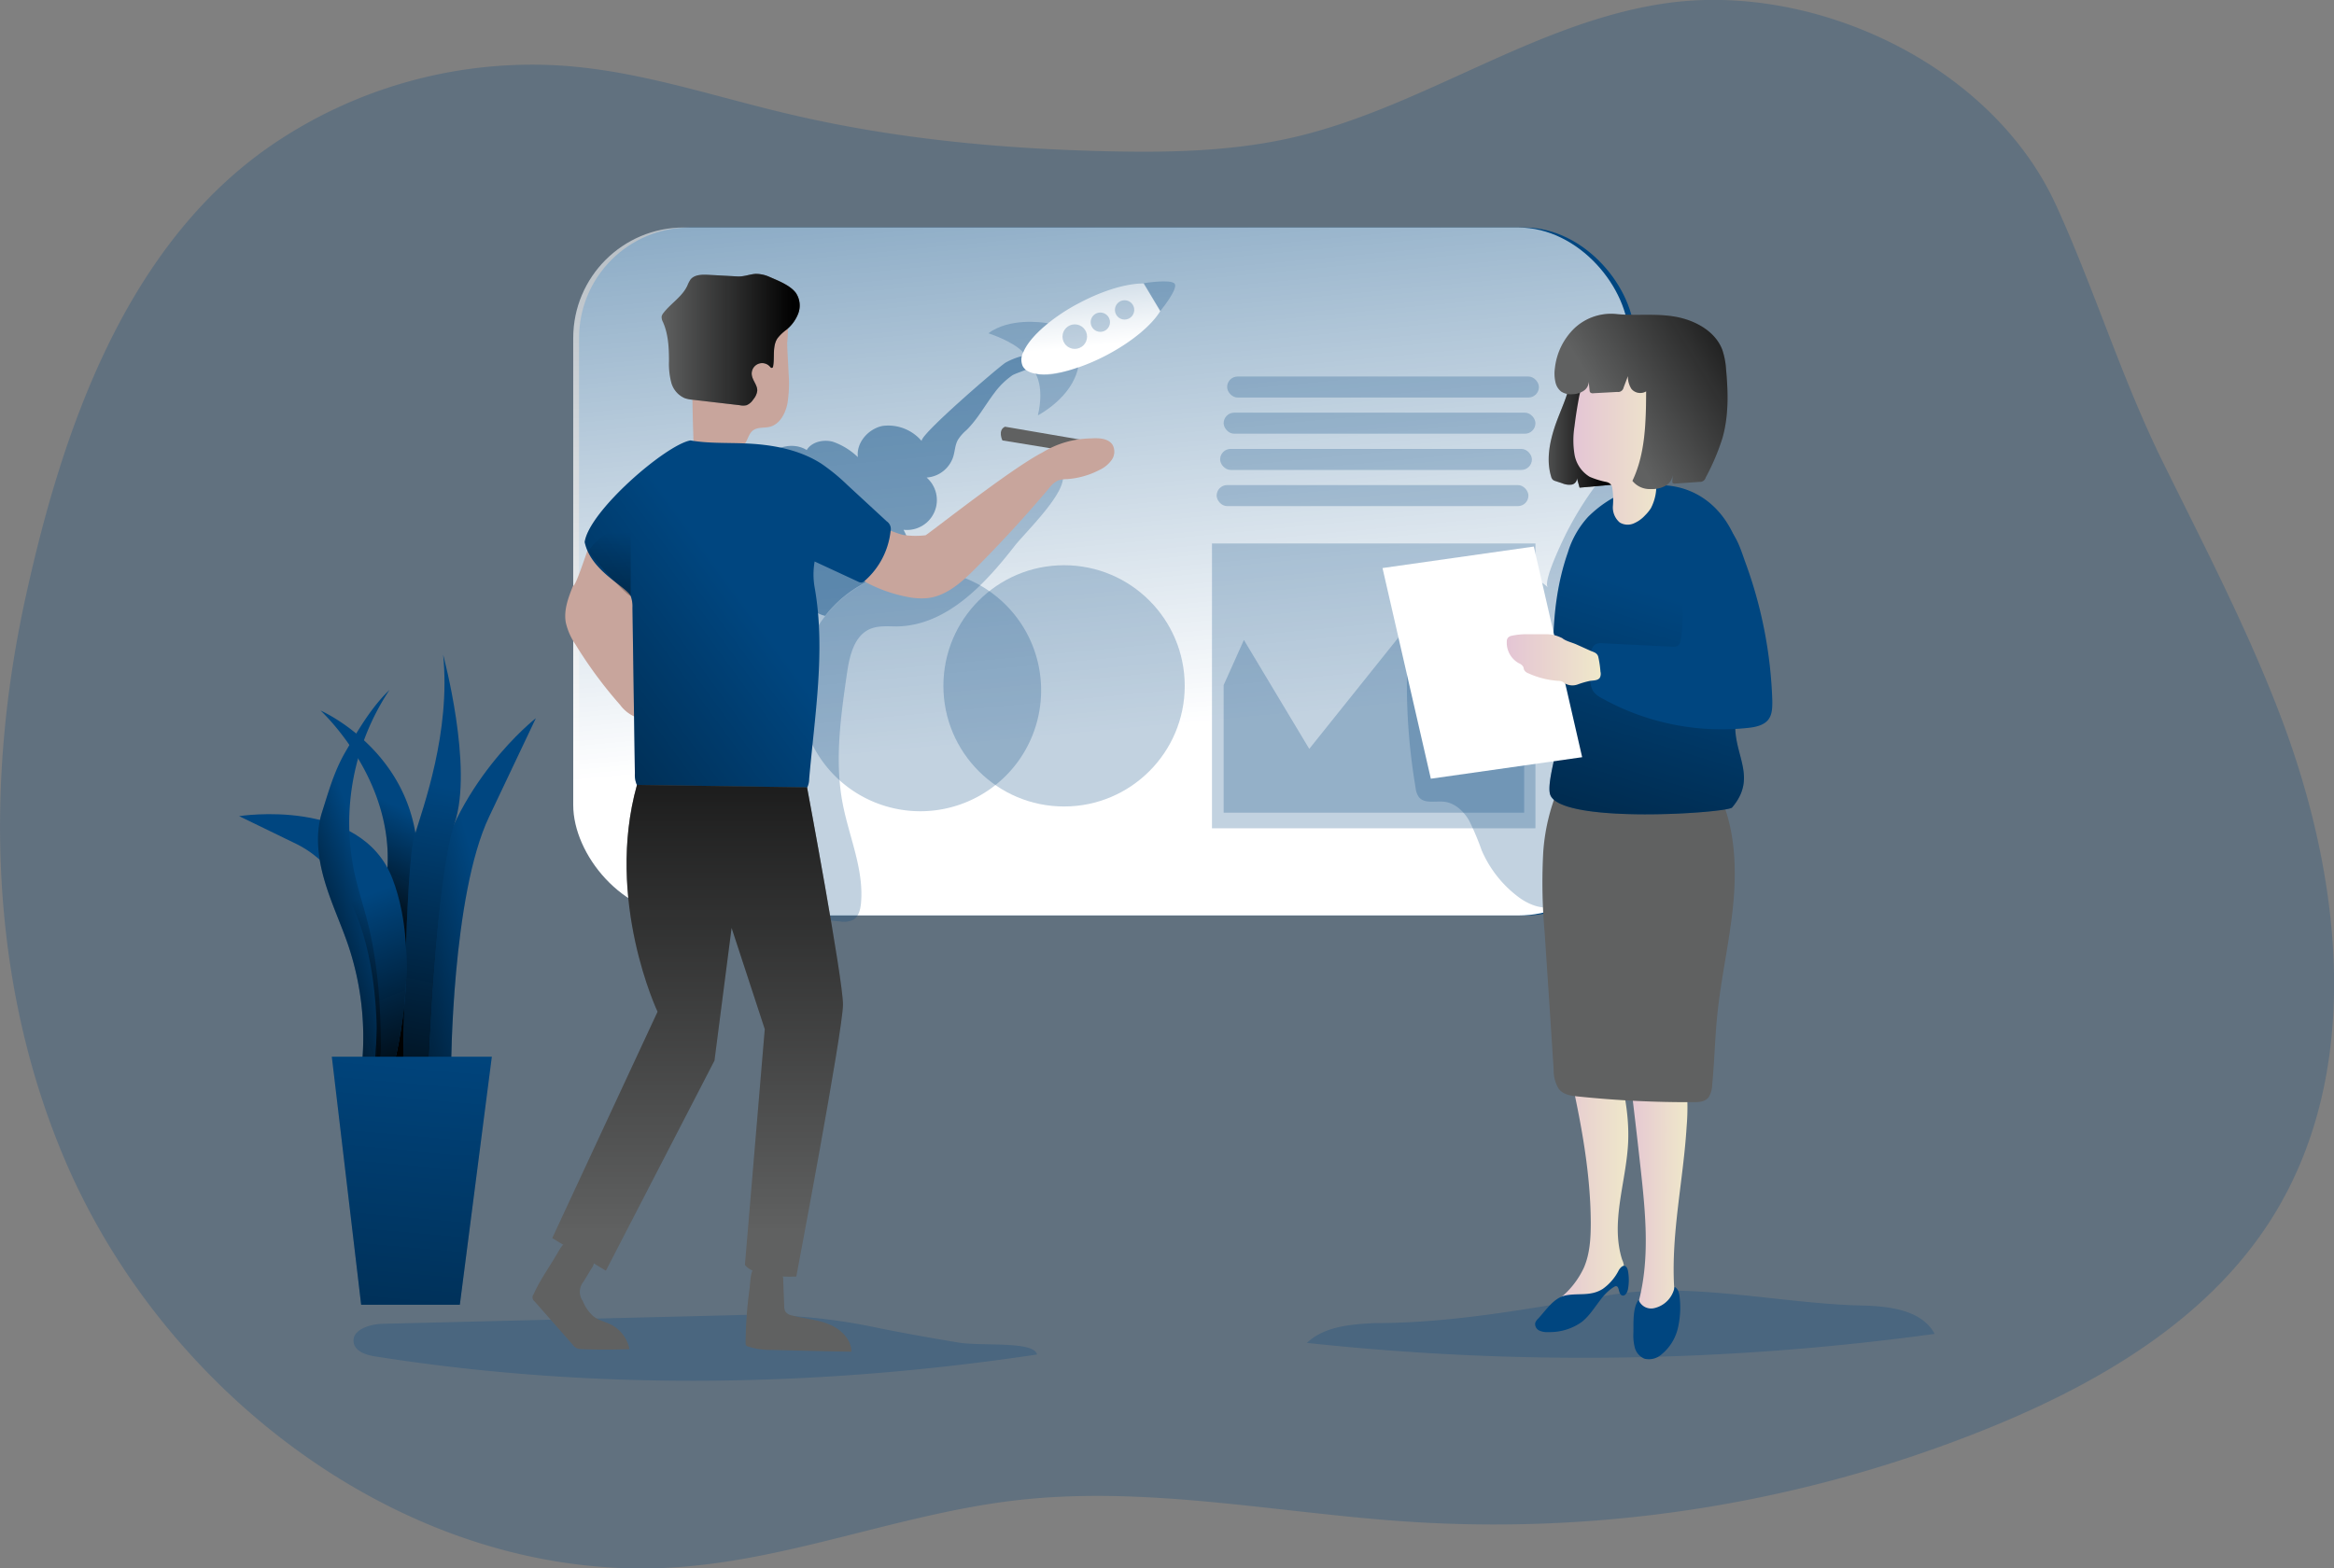 <svg id="Layer_1" data-name="Layer 1" xmlns="http://www.w3.org/2000/svg" xmlns:xlink="http://www.w3.org/1999/xlink" viewBox="0 0 536 360.29"><rect x="0" y="0" width="536" height="360.29" fill="#808080" stroke="none"/><defs><linearGradient id="linear-gradient" x1="230.47" y1="-107.85" x2="257.65" y2="182.48" gradientUnits="userSpaceOnUse"><stop offset="0" stop-color="#fff" stop-opacity="0"/><stop offset="0.95" stop-color="#fff"/></linearGradient><linearGradient id="linear-gradient-2" x1="164.91" y1="144.67" x2="196.63" y2="144.67" gradientUnits="userSpaceOnUse"><stop offset="0" stop-color="#010101" stop-opacity="0"/><stop offset="0.95" stop-color="#010101"/></linearGradient><linearGradient id="linear-gradient-3" x1="185.22" y1="206.87" x2="66.42" y2="293.75" xlink:href="#linear-gradient-2"/><linearGradient id="linear-gradient-4" x1="173.2" y1="349.7" x2="173.2" y2="197.38" xlink:href="#linear-gradient-2"/><linearGradient id="linear-gradient-5" x1="260.94" y1="116.62" x2="263.85" y2="147.69" xlink:href="#linear-gradient"/><linearGradient id="linear-gradient-6" x1="153.01" y1="188.74" x2="152.83" y2="243.26" xlink:href="#linear-gradient-2"/><linearGradient id="linear-gradient-7" x1="369.31" y1="335.34" x2="386.97" y2="335.34" gradientUnits="userSpaceOnUse"><stop offset="0" stop-color="#e4c5d5"/><stop offset="0.42" stop-color="#e9d3cf"/><stop offset="1" stop-color="#efe8ca"/></linearGradient><linearGradient id="linear-gradient-8" x1="386.23" y1="335.1" x2="400.52" y2="335.1" xlink:href="#linear-gradient-7"/><linearGradient id="linear-gradient-9" x1="365.48" y1="163.76" x2="382.5" y2="163.76" xlink:href="#linear-gradient-2"/><linearGradient id="linear-gradient-10" x1="398.03" y1="204.55" x2="355.49" y2="343.99" xlink:href="#linear-gradient-2"/><linearGradient id="linear-gradient-11" x1="374.29" y1="167.66" x2="395.15" y2="167.66" xlink:href="#linear-gradient-7"/><linearGradient id="linear-gradient-12" x1="383.49" y1="162.9" x2="423.4" y2="138.78" gradientUnits="userSpaceOnUse"><stop offset="0" stop-color="#010101" stop-opacity="0"/><stop offset="0.47" stop-color="#010101" stop-opacity="0.47"/><stop offset="0.95" stop-color="#010101"/></linearGradient><linearGradient id="linear-gradient-13" x1="358.97" y1="218.12" x2="380.59" y2="218.12" xlink:href="#linear-gradient-7"/><linearGradient id="linear-gradient-14" x1="106.81" y1="253.09" x2="93.4" y2="280.8" xlink:href="#linear-gradient-2"/><linearGradient id="linear-gradient-15" x1="124.05" y1="272.47" x2="79.71" y2="284.99" xlink:href="#linear-gradient-2"/><linearGradient id="linear-gradient-16" x1="116.46" y1="247.59" x2="98.49" y2="340.11" xlink:href="#linear-gradient-2"/><linearGradient id="linear-gradient-17" x1="90.69" y1="274.78" x2="108.38" y2="321.08" xlink:href="#linear-gradient-2"/><linearGradient id="linear-gradient-18" x1="98.94" y1="269.21" x2="71.32" y2="279.27" xlink:href="#linear-gradient-2"/><linearGradient id="linear-gradient-19" x1="95.27" y1="234.85" x2="75.24" y2="462.97" xlink:href="#linear-gradient-2"/></defs><title>StartUP 2</title><path d="M158.42,83.94a130.37,130.37,0,0,0-14.86-2.16,106.07,106.07,0,0,0-68.2,18.15c-33.49,23-48,65.3-56.39,103.38-9.47,42.75-8.47,88.62,8.76,129.34C51.29,388.34,109,431.17,169.3,426.54c26.25-2,51.24-12.39,77.41-15.35,30.06-3.4,60.26,3.08,90.45,5a302.14,302.14,0,0,0,133.33-21.88c24.86-10.19,49.25-24.57,63.78-47.17C556,313.31,551,268.53,536.66,230.94c-7.61-20-17.54-39.06-27-58.26s-15.72-39.76-24.52-59c-14.74-32.22-55.39-51.24-89.53-46.35-30.09,4.3-55.93,23.94-85.54,30.8-14.06,3.25-28.63,3.54-43.06,3.2-24.48-.57-49-2.91-72.83-8.54C182.23,90,170.43,86.33,158.42,83.94Z" transform="translate(-12.99 -66.59)" fill="#004680" opacity="0.24" style="isolation:isolate"/><path d="M328.57,370.53c-5.49.28-11.47.76-15.45,4.54A593.33,593.33,0,0,0,457.28,373c-3-5.57-10.57-6.38-16.92-6.52-18-.4-39.11-5.45-56.85-2.52C365.16,367,347.19,370.53,328.57,370.53Z" transform="translate(-12.99 -66.59)" fill="#004680" opacity="0.24" style="isolation:isolate"/><path d="M100.8,370.69c-3,.07-7.19,1.45-6.57,4.42.43,2,2.91,2.76,5,3.08,50.21,7.92,101.63,7.08,151.91-.45-.63-3.16-12.79-1.87-18-2.74-6.4-1.07-12.8-2.19-19.16-3.5a135.63,135.63,0,0,0-32.85-2.78Z" transform="translate(-12.99 -66.59)" fill="#004680" opacity="0.24" style="isolation:isolate"/><rect x="132.98" y="52.26" width="242.42" height="158.04" rx="25.38" fill="#004680"/><rect x="131.64" y="52.26" width="242.42" height="158.04" rx="25.38" fill="url(#linear-gradient)"/><path d="M252.08,225.12a27.74,27.74,0,1,1-29.19-27.62,10.69,10.69,0,0,1,1.49-.07A27.7,27.7,0,0,1,252.08,225.12Z" transform="translate(-12.99 -66.59)" fill="#004680" opacity="0.24" style="isolation:isolate"/><path d="M250.13,150.53c-.22.76-3.77,1.71-4.68,2.29a17.74,17.74,0,0,0-4.08,4c-2.17,2.86-3.88,6.06-6.44,8.58a9.92,9.92,0,0,0-1.94,2.2c-.69,1.19-.69,2.63-1.1,3.93a6.93,6.93,0,0,1-6.1,4.76,6.87,6.87,0,0,1-5.3,12,21.21,21.21,0,0,1,2.4,9.14,27.65,27.65,0,0,0-20.41,10.63,6.41,6.41,0,0,1-4.16-3.08c-2.21,2-5.75.72-8.07-1.11-8.39-6.51-10.75-19.58-5.15-28.61,2.75-4.5,8.65-8,13.15-5.3,1.18-1.9,3.84-2.47,6-1.9A15.73,15.73,0,0,1,210,171.6c-.42-3.32,2.4-6.52,5.68-7.17a10.07,10.07,0,0,1,9,3.51c-.92-1.07,17.25-16.72,19.16-18C244.91,149.27,251.39,146.22,250.13,150.53Z" transform="translate(-12.99 -66.59)" fill="#004680" opacity="0.45" style="isolation:isolate"/><path d="M246,192c-6.93,8.92-15.69,18.29-27,18.49-2.07,0-4.23-.24-6.15.56-3.69,1.54-4.76,6.16-5.34,10.13-1.45,10-2.89,20.15-1,30,1.47,7.68,4.93,15.16,4.2,22.94-.14,1.43-.53,3-1.76,3.76a5.21,5.21,0,0,1-3.11.37l-17.32-1.52a7.45,7.45,0,0,1-4.08-1.17,7.16,7.16,0,0,1-2-3.41c-7-19.91-5.32-41.66-3.58-62.68.38-4.63.78-9.34,2.48-13.67s4.89-8.29,9.29-9.78c10-3.39,19.67,6.92,30.24,7.33,11,.42,18.69-9.26,26.56-15.43,2.63-2.07,9.09-8.28,9.67-1.93C257.52,180.21,248.52,188.81,246,192Z" transform="translate(-12.99 -66.59)" fill="#004680" opacity="0.24" style="isolation:isolate"/><circle cx="244.36" cy="157.55" r="27.71" fill="#004680" opacity="0.24" style="isolation:isolate"/><path d="M144.58,201.18c-1.07,2.69-2.16,5.54-1.66,8.39a14.44,14.44,0,0,0,2.19,5,99.35,99.35,0,0,0,10.29,13.95,8.39,8.39,0,0,0,3.95,2.94,152.89,152.89,0,0,0,1.05-32,6,6,0,0,0-.65-2.77,6.25,6.25,0,0,0-2.89-2.11c-2.65-1.24-5.29-2.69-8-3.69C148.06,191.89,145.4,201.18,144.58,201.18Z" transform="translate(-12.99 -66.59)" fill="#c8a59c"/><path d="M254.25,169.57l-11.06-1.81s-1.14-2.35.6-3.15l17.5,3Z" transform="translate(-12.99 -66.59)" fill="#606161"/><path d="M220.48,189.48a19.43,19.43,0,0,0,5.05.07c.65-.26,19.57-15.28,26.82-19a21.7,21.7,0,0,1,11.15-3.25c1.82-.12,4-.06,5,1.49a3.3,3.3,0,0,1-.23,3.48,7.19,7.19,0,0,1-2.82,2.29,18.9,18.9,0,0,1-7.45,2.09,6.49,6.49,0,0,0-2,.3,5.61,5.61,0,0,0-2.09,1.79q-8.05,9.53-16.85,18.37c-3.13,3.14-6.67,6.38-11.08,6.88a15.75,15.75,0,0,1-4.74-.31,33.34,33.34,0,0,1-8.74-3,4.17,4.17,0,0,1-1.55-1.16,3.88,3.88,0,0,1-.57-2.37,12.18,12.18,0,0,1,2.83-7.54C215.53,186.85,217.51,188.83,220.48,189.48Z" transform="translate(-12.99 -66.59)" fill="#c8a59c"/><path d="M194.09,152.36a29.3,29.3,0,0,1-.26,6.88c-.45,2.32-1.75,4.78-4,5.38-1.34.35-2.91,0-4,.91-.82.67-1.05,1.8-1.6,2.71a5.7,5.7,0,0,1-4.74,2.42,16.38,16.38,0,0,1-5.42-1.07,2.93,2.93,0,0,1-1.23-.62,3,3,0,0,1-.62-2.08q-.31-8.55-.24-17.12a11.62,11.62,0,0,1,.76-4.84,9.77,9.77,0,0,1,4.58-4.09A28.68,28.68,0,0,1,186,138c2.79-.45,7.43-.19,7.94,3.41a30.65,30.65,0,0,1-.18,3.94C193.81,147.66,194,150,194.09,152.36Z" transform="translate(-12.99 -66.59)" fill="#c8a59c"/><path d="M195.78,133.91a5.19,5.19,0,0,1,.56,4.6,8.87,8.87,0,0,1-2.8,3.86,10,10,0,0,0-2,1.92c-1.21,1.81-.63,4.23-1,6.39,0,.17-.1.38-.28.41s-.31-.12-.43-.26a2.4,2.4,0,0,0-4.2,1.84c.14,1.3,1.31,2.37,1.26,3.68a3.82,3.82,0,0,1-.92,2,3.36,3.36,0,0,1-1.53,1.32,3.66,3.66,0,0,1-1.58,0l-10.8-1.25a7.77,7.77,0,0,1-1.79-.35,5.47,5.47,0,0,1-3.13-3.62,17.24,17.24,0,0,1-.52-4.92c0-3-.14-6.16-1.37-8.94a2.44,2.44,0,0,1-.32-1.3,2,2,0,0,1,.43-.82c1.71-2.21,4.31-3.73,5.48-6.26a7.55,7.55,0,0,1,.69-1.36c.9-1.19,2.65-1.21,4.14-1.13l6.67.37c1.53.08,2.72-.49,4.18-.59a7.62,7.62,0,0,1,3.14.68C191.66,131.06,194.48,132.12,195.78,133.91Z" transform="translate(-12.99 -66.59)" fill="#606161"/><path d="M195.78,133.91a5.19,5.19,0,0,1,.56,4.6,8.87,8.87,0,0,1-2.8,3.86,10,10,0,0,0-2,1.92c-1.21,1.81-.63,4.23-1,6.39,0,.17-.1.38-.28.41s-.31-.12-.43-.26a2.4,2.4,0,0,0-4.2,1.84c.14,1.3,1.31,2.37,1.26,3.68a3.82,3.82,0,0,1-.92,2,3.36,3.36,0,0,1-1.53,1.32,3.66,3.66,0,0,1-1.58,0l-10.8-1.25a7.77,7.77,0,0,1-1.79-.35,5.47,5.47,0,0,1-3.13-3.62,17.24,17.24,0,0,1-.52-4.92c0-3-.14-6.16-1.37-8.94a2.44,2.44,0,0,1-.32-1.3,2,2,0,0,1,.43-.82c1.71-2.21,4.31-3.73,5.48-6.26a7.55,7.55,0,0,1,.69-1.36c.9-1.19,2.65-1.21,4.14-1.13l6.67.37c1.53.08,2.72-.49,4.18-.59a7.62,7.62,0,0,1,3.14.68C191.66,131.06,194.48,132.12,195.78,133.91Z" transform="translate(-12.99 -66.59)" fill="url(#linear-gradient-2)"/><path d="M171.55,167.76c4,.7,8.2.52,12.3.68,6.22.23,12.61,1.33,17.83,4.71a45.63,45.63,0,0,1,5.95,4.89l9,8.31a2.12,2.12,0,0,1,.88,2.25A17.73,17.73,0,0,1,211.59,200a1.38,1.38,0,0,1-.73.41,1.6,1.6,0,0,1-.79-.2l-10-4.64a17.23,17.23,0,0,0,0,5.95c2.57,14.43,0,29.46-1.26,44.06a4.51,4.51,0,0,1-.45,1.92,4.19,4.19,0,0,1-1.66,1.43c-5.63,3.15-12.4,3.28-18.85,3.24-6,0-12.35-.3-17.17-3.8a4.77,4.77,0,0,1-1.43-1.47,5.62,5.62,0,0,1-.46-2.61l-.56-38.05a7.21,7.21,0,0,0-.37-2.66c-.89-2.22-9.17-5.68-10.6-12.47C148.27,184,165.82,168.81,171.55,167.76Z" transform="translate(-12.99 -66.59)" fill="#004680"/><path d="M171.55,167.76c4,.7,8.2.52,12.3.68,6.22.23,12.61,1.33,17.83,4.71a45.63,45.63,0,0,1,5.95,4.89l9,8.31a2.12,2.12,0,0,1,.88,2.25A17.73,17.73,0,0,1,211.59,200a1.38,1.38,0,0,1-.73.41,1.6,1.6,0,0,1-.79-.2l-10-4.64a17.23,17.23,0,0,0,0,5.95c2.57,14.43,0,29.46-1.26,44.06a4.51,4.51,0,0,1-.45,1.92,4.19,4.19,0,0,1-1.66,1.43c-5.63,3.15-12.4,3.28-18.85,3.24-6,0-12.35-.3-17.17-3.8a4.77,4.77,0,0,1-1.43-1.47,5.62,5.62,0,0,1-.46-2.61l-.56-38.05a7.21,7.21,0,0,0-.37-2.66c-.89-2.22-9.17-5.68-10.6-12.47C148.27,184,165.82,168.81,171.55,167.76Z" transform="translate(-12.99 -66.59)" fill="url(#linear-gradient-3)"/><path d="M198.33,247.46s8.25,44,8.25,49.89-10.72,62.48-10.72,62.48-9.39.54-11.8-2.68L188.62,303,181,279.74l-3.93,30.48-24.94,48.27L139.81,351,164,299s-12.13-25.63-4.73-52.1Z" transform="translate(-12.99 -66.59)" fill="#606161"/><path d="M198.33,247.46s8.25,44,8.25,49.89-10.72,62.48-10.72,62.48-9.39.54-11.8-2.68L188.62,303,181,279.74l-3.93,30.48-24.94,48.27L139.81,351,164,299s-12.13-25.63-4.73-52.1Z" transform="translate(-12.99 -66.59)" fill="url(#linear-gradient-4)"/><path d="M184.22,375.13a.89.89,0,0,0,.07.43.81.81,0,0,0,.48.34,16.89,16.89,0,0,0,5.54.79q9.09.24,18.2.41c0-2.9-2.5-5.25-5.19-6.33s-5.64-1.26-8.44-2a2.51,2.51,0,0,1-1.48-.82,2.64,2.64,0,0,1-.32-1.39l-.22-5.73a2.58,2.58,0,0,0-.63-1.92,2.54,2.54,0,0,0-.88-.41c-1.11-.33-3.95-1.52-5-.81s-1.05,3.62-1.21,4.82A95,95,0,0,0,184.22,375.13Z" transform="translate(-12.99 -66.59)" fill="#606161"/><path d="M135.54,363.88a1.15,1.15,0,0,0,.22,1.66l8.79,10a2.8,2.8,0,0,0,.84.74,3,3,0,0,0,1.22.23c3.64.15,7.3.14,10.94,0a8.1,8.1,0,0,0-4.21-5.62c-1.37-.7-3-1-4.16-2a9.42,9.42,0,0,1-2.35-3.43A3.65,3.65,0,0,1,147,361l1.81-3a2.62,2.62,0,0,0,.5-2.34,2.52,2.52,0,0,0-1.11-1c-1.26-.74-3-2.25-4.44-2.52s-2,1.08-2.74,2.29C139.25,357.5,137,360.61,135.54,363.88Z" transform="translate(-12.99 -66.59)" fill="#606161"/><rect x="281.81" y="86.49" width="71.6" height="4.83" rx="2.41" fill="#004680" opacity="0.24" style="isolation:isolate"/><rect x="281.01" y="94.8" width="71.6" height="4.83" rx="2.41" fill="#004680" opacity="0.24" style="isolation:isolate"/><rect x="280.2" y="103.12" width="71.6" height="4.83" rx="2.41" fill="#004680" opacity="0.24" style="isolation:isolate"/><rect x="279.4" y="111.43" width="71.6" height="4.83" rx="2.41" fill="#004680" opacity="0.24" style="isolation:isolate"/><rect x="278.33" y="124.84" width="74.28" height="65.43" fill="#004680" opacity="0.24" style="isolation:isolate"/><polygon points="285.66 147.01 300.67 172.03 324.99 141.64 335.36 156.3 350.02 132.35 350.02 186.69 281.01 186.69 281.01 157.38 285.66 147.01" fill="#004680" opacity="0.24" style="isolation:isolate"/><path d="M368.48,201.54c-3.43-3.24-8.71-3.95-13.27-2.76s-8.52,4.05-12,7.22a22.31,22.31,0,0,0-5.29,6.45c-1.63,3.3-1.82,7.12-1.84,10.8a142.27,142.27,0,0,0,2,24.3,4.54,4.54,0,0,0,.75,2.14c1.28,1.59,3.78.85,5.81,1.07,2.46.27,4.47,2.16,5.72,4.3a59.42,59.42,0,0,1,2.88,6.83,26.56,26.56,0,0,0,8.53,10.81c2.7,2,6.67,3.43,9.27,1.28a8.31,8.31,0,0,0,2-3c12.4-27.05,2.2-59.61,11.13-88,.56-1.78,4.64-10.12,2-11.37-2-.9-5.05,4.27-5.91,5.43a75.65,75.65,0,0,0-7,10.92C372.44,189.47,367.11,200.25,368.48,201.54Z" transform="translate(-12.99 -66.59)" fill="#004680" opacity="0.24" style="isolation:isolate"/><path d="M279.43,138.07c-1.94,3.2-6.44,7-12.23,10.06-8.95,4.72-17.6,5.87-19.35,2.55a3.62,3.62,0,0,1,.11-3.12c.8-2,2.82-4.38,5.72-6.71a43.49,43.49,0,0,1,7.2-4.68c5.56-2.94,11-4.5,14.74-4.46Z" transform="translate(-12.99 -66.59)" fill="url(#linear-gradient-5)"/><path d="M253.68,140.85c-2.9,2.33-4.92,4.69-5.72,6.71-2.13-2.52-8-4.42-8-4.42C244.8,139.63,251.85,140.55,253.68,140.85Z" transform="translate(-12.99 -66.59)" fill="#004680" opacity="0.24" style="isolation:isolate"/><path d="M251.34,162s7.84-4,9.26-11.05c0,0-6.66,2.66-9.82,1.44C250.78,152.39,252.88,155.4,251.34,162Z" transform="translate(-12.99 -66.59)" fill="#004680" opacity="0.24" style="isolation:isolate"/><path d="M279.47,138l0,0-3.81-6.36,0,0s6.25-1,7.09.12S279.89,137.5,279.47,138Z" transform="translate(-12.99 -66.59)" fill="#004680" opacity="0.24" style="isolation:isolate"/><circle cx="246.82" cy="77.33" r="2.82" fill="#004680" opacity="0.24" style="isolation:isolate"/><circle cx="252.69" cy="74.01" r="2.22" fill="#004680" opacity="0.24" style="isolation:isolate"/><circle cx="258.26" cy="71.19" r="2.22" fill="#004680" opacity="0.24" style="isolation:isolate"/><path d="M157.83,203.54V185.88s-8.28,3.94-9.71,7.51C148.12,193.39,155.91,202.6,157.83,203.54Z" transform="translate(-12.99 -66.59)" fill="url(#linear-gradient-6)"/><path d="M372.57,304.57a8.69,8.69,0,0,0,.16,4.89c2.85,12.52,5.52,25.2,5.58,38,0,3.51-.19,7.11-1.58,10.33A19.69,19.69,0,0,1,371,365c-.91.76-2,1.76-1.68,2.9a2.31,2.31,0,0,0,.85,1.15,5.16,5.16,0,0,0,5.55.53,10.37,10.37,0,0,0,2.55-2.22l6.7-7.29a4.09,4.09,0,0,0,.87-1.24,4.47,4.47,0,0,0-.33-2.88c-2.73-8.58.91-17.76,1.37-26.75.42-8.37-1.95-16.6-4.29-24.65a7.14,7.14,0,0,0-1.09-2.49,4.78,4.78,0,0,0-3.92-1.56,13.9,13.9,0,0,0-4.23,1.05" transform="translate(-12.99 -66.59)" fill="url(#linear-gradient-7)"/><path d="M386.34,306.29q1.85,14.47,3.45,29c1.11,10.14,2.12,20.57-.52,30.43-.54,2-1.18,4.42.09,6.1a4,4,0,0,0,5.2.69,6.92,6.92,0,0,0,2.88-4.78,25.53,25.53,0,0,0,0-5.73c-.66-12.23,2.13-24.36,2.88-36.58a52.55,52.55,0,0,0-.64-13.78c-.94-4.6-3.23-11.22-7.54-13.77C386.6,294.56,385.9,302.81,386.34,306.29Z" transform="translate(-12.99 -66.59)" fill="url(#linear-gradient-8)"/><path d="M366.23,369.49a2.51,2.51,0,0,0-.68,1,1.67,1.67,0,0,0,.94,1.75,4.32,4.32,0,0,0,2.08.35,12.66,12.66,0,0,0,7.63-2.3c2.93-2.27,4.3-6.23,7.49-8.1a.77.77,0,0,1,.34-.14c.88-.11.57,1.6,1.32,2.05s1.36-.57,1.5-1.35a11.57,11.57,0,0,0,0-4.23c-.1-.47-.29-1-.76-1.14s-1.06.49-1.35,1a11.7,11.7,0,0,1-3.65,4.27c-2.85,1.83-5.71.88-8.75,1.56C369.7,364.86,368,367.61,366.23,369.49Z" transform="translate(-12.99 -66.59)" fill="#004680"/><path d="M388.1,372.66a11.34,11.34,0,0,0,.32,3.49,3.83,3.83,0,0,0,2.23,2.56,4.35,4.35,0,0,0,3.91-1,11,11,0,0,0,3.73-5.93,20.85,20.85,0,0,0,.44-7.09c-.08-.95-.31-2.06-1.17-2.47a6.13,6.13,0,0,1-4.6,4.85,3.08,3.08,0,0,1-3.67-1.89C387.92,367,388.14,370.39,388.1,372.66Z" transform="translate(-12.99 -66.59)" fill="#004680"/><path d="M367.4,262.22a127.92,127.92,0,0,0,.31,18.46l1,15.09,1.07,16.46a8.37,8.37,0,0,0,1.1,4.38c1,1.4,2.72,1.67,4.26,1.83a242.57,242.57,0,0,0,26.93,1.33c1.18,0,2.52-.09,3.31-1.13a5.65,5.65,0,0,0,.81-2.84c.52-5.26.62-10.58,1.15-15.84.85-8.6,2.84-17,3.67-25.56s.42-17.76-3.21-25.36a6.08,6.08,0,0,0-1.68-2.37,5.2,5.2,0,0,0-2.64-.8,203.78,203.78,0,0,0-25.29-1.15c-1.47,0-4.47-.56-5.76.29-1.13.74-2,3.77-2.51,5.12A46.11,46.11,0,0,0,367.4,262.22Z" transform="translate(-12.99 -66.59)" fill="#606161"/><path d="M370.1,164.45c-1.26,3.75-2.05,7.85-.89,11.63a1.49,1.49,0,0,0,.39.72,1.63,1.63,0,0,0,.59.29l1.55.51a4.18,4.18,0,0,0,2.11.32,1.47,1.47,0,0,0,1.28-1.49l.61,2.18,8.31-.75a1.45,1.45,0,0,0,.77-.23,1.36,1.36,0,0,0,.38-1c.51-5.09.39-10.22.45-15.34,0-2.77.1-5.65-1-8.19s-3.78-4.63-6.51-4.11-4.1,2.66-4.52,5.17C373,157.71,371.25,161.06,370.1,164.45Z" transform="translate(-12.99 -66.59)" fill="#606161"/><path d="M370.1,164.45c-1.26,3.75-2.05,7.85-.89,11.63a1.49,1.49,0,0,0,.39.72,1.63,1.63,0,0,0,.59.29l1.55.51a4.18,4.18,0,0,0,2.11.32,1.47,1.47,0,0,0,1.28-1.49l.61,2.18,8.31-.75a1.45,1.45,0,0,0,.77-.23,1.36,1.36,0,0,0,.38-1c.51-5.09.39-10.22.45-15.34,0-2.77.1-5.65-1-8.19s-3.78-4.63-6.51-4.11-4.1,2.66-4.52,5.17C373,157.71,371.25,161.06,370.1,164.45Z" transform="translate(-12.99 -66.59)" fill="url(#linear-gradient-9)"/><path d="M411,189.21c1.85,3.84,2.09,8.23,2.29,12.49.42,8.54,3.18,17.84-.4,25.61-4.87,10.61,5.09,16.25-2.12,24.77-1.07,1.26-38.66,3.86-41.7-2.75-1.13-2.44,1.91-11.09,1.68-13.77-1.22-14.11-2.38-28.72,2.3-42.08a21.29,21.29,0,0,1,4.66-8.18C388.23,174.87,404.35,175.25,411,189.21Z" transform="translate(-12.99 -66.59)" fill="#004680"/><path d="M411,189.21c1.85,3.84,2.09,8.23,2.29,12.49.42,8.54,3.18,17.84-.4,25.61-4.87,10.61,5.09,16.25-2.12,24.77-1.07,1.26-38.66,3.86-41.7-2.75-1.13-2.44,1.91-11.09,1.68-13.77-1.22-14.11-2.38-28.72,2.3-42.08a21.29,21.29,0,0,1,4.66-8.18C388.23,174.87,404.35,175.25,411,189.21Z" transform="translate(-12.99 -66.59)" fill="url(#linear-gradient-10)"/><path d="M374.57,164.55a20.21,20.21,0,0,0,0,6.4,7.47,7.47,0,0,0,3.47,5.16,19.16,19.16,0,0,0,3.81,1.19,2,2,0,0,1,1,.5,1.73,1.73,0,0,1,.38.78,17.23,17.23,0,0,1,.16,4.25,4.54,4.54,0,0,0,1.58,3.79,3.53,3.53,0,0,0,3.15.23,7.51,7.51,0,0,0,2.66-1.88,9.47,9.47,0,0,0,1.33-1.63,11.05,11.05,0,0,0,1.21-6.07c0-2.78-.28-5.56-.3-8.34,0-4.92,2.35-7.85,2.19-12.76,0-.86-1.81-3.73-2.19-4.5a6.77,6.77,0,0,0-1.41-1.71,7,7,0,0,0-1.88-1.42,6.1,6.1,0,0,0-3.34-.2,29.73,29.73,0,0,0-6.93,1.93,7.21,7.21,0,0,0-2.35,1.42,3.07,3.07,0,0,0-.86,2.45,20.32,20.32,0,0,1-.56,3.33Q375,161,374.57,164.55Z" transform="translate(-12.99 -66.59)" fill="url(#linear-gradient-11)"/><path d="M374.55,142a15,15,0,0,0-4.48,9.15,8.88,8.88,0,0,0,.15,3.33,3.68,3.68,0,0,0,1.31,2.07,4,4,0,0,0,2.55.59,4.68,4.68,0,0,0,2.7-.85,2.49,2.49,0,0,0,1-2.53l.26,2.5a.81.81,0,0,0,.15.48.88.88,0,0,0,.71.18l5.49-.3a1.27,1.27,0,0,0,1.45-1l1-2.64a5.24,5.24,0,0,0,.81,2.95,2.65,2.65,0,0,0,3.38.56c-.05,7-.15,14.25-3.16,20.56a5.08,5.08,0,0,0,4.27,1.88,6.21,6.21,0,0,0,3.34-.76,3.3,3.3,0,0,0,1.68-2.84l-.12,1.75a.65.65,0,0,0,.1.48.66.66,0,0,0,.52.12l5.6-.4a1.35,1.35,0,0,0,1.44-1,51.67,51.67,0,0,0,3.86-9.11c1.44-5.08,1.31-10.47.82-15.72a17.49,17.49,0,0,0-.86-4.49c-1.61-4.27-6.18-6.76-10.66-7.59s-8.94-.21-13.41-.61A12.29,12.29,0,0,0,374.55,142Z" transform="translate(-12.99 -66.59)" fill="#606161"/><path d="M374.55,142a15,15,0,0,0-4.48,9.15,8.88,8.88,0,0,0,.15,3.33,3.68,3.68,0,0,0,1.31,2.07,4,4,0,0,0,2.55.59,4.68,4.68,0,0,0,2.7-.85,2.49,2.49,0,0,0,1-2.53l.26,2.5a.81.81,0,0,0,.15.48.88.88,0,0,0,.71.18l5.49-.3a1.27,1.27,0,0,0,1.45-1l1-2.64a5.24,5.24,0,0,0,.81,2.95,2.65,2.65,0,0,0,3.38.56c-.05,7-.15,14.25-3.16,20.56a5.08,5.08,0,0,0,4.27,1.88,6.21,6.21,0,0,0,3.34-.76,3.3,3.3,0,0,0,1.68-2.84l-.12,1.75a.65.65,0,0,0,.1.48.66.66,0,0,0,.52.12l5.6-.4a1.35,1.35,0,0,0,1.44-1,51.67,51.67,0,0,0,3.86-9.11c1.44-5.08,1.31-10.47.82-15.72a17.49,17.49,0,0,0-.86-4.49c-1.61-4.27-6.18-6.76-10.66-7.59s-8.94-.21-13.41-.61A12.29,12.29,0,0,0,374.55,142Z" transform="translate(-12.99 -66.59)" fill="url(#linear-gradient-12)"/><polygon points="363.34 173.94 328.59 178.88 317.49 130.49 352.24 125.55 363.34 173.94" fill="#fff"/><path d="M420,227.6c0,1.53,0,3.21-1,4.4s-2.79,1.6-4.4,1.78A56.53,56.53,0,0,1,380.89,227a5.46,5.46,0,0,1-2.06-1.68,5.39,5.39,0,0,1-.63-2.69,43.36,43.36,0,0,1,.13-5.7,2.9,2.9,0,0,1,.91-2.25,2.94,2.94,0,0,1,1.88-.32l15.76.78a2.14,2.14,0,0,0,1.52-.3,2,2,0,0,0,.59-1.33c.85-5.08,0-10.3.5-15.43.39-3.72,2.12-10,6.4-11,5-1.17,6.61,5.12,7.89,8.61A101.42,101.42,0,0,1,420,227.6Z" transform="translate(-12.99 -66.59)" fill="#004680"/><path d="M371.76,213.18a10.59,10.59,0,0,0-2-.74,10.19,10.19,0,0,0-1.91-.16c-1.37,0-2.73,0-4.09,0a16,16,0,0,0-3.6.35,1.57,1.57,0,0,0-.9.49,1.46,1.46,0,0,0-.24.82,5.39,5.39,0,0,0,2.77,5,2.13,2.13,0,0,1,1,.8c.11.22.11.49.21.72a1.82,1.82,0,0,0,1,.81,19.75,19.75,0,0,0,6.83,1.72,2.36,2.36,0,0,1,.95.18,6,6,0,0,1,.61.42,3.5,3.5,0,0,0,2.91.23,19.8,19.8,0,0,1,2.89-.83c.82-.1,1.82-.07,2.23-.77a2,2,0,0,0,.11-1.36,22,22,0,0,0-.51-3.44c-.26-.83-.94-1-1.71-1.31L375,214.62C374.1,214.21,372.51,213.85,371.76,213.18Z" transform="translate(-12.99 -66.59)" fill="url(#linear-gradient-13)"/><path d="M96.13,311A66.34,66.34,0,0,0,93,283.85c-1.69-5-4-9.86-5.49-15s-2.18-10.62-.57-15.68,2.77-9.37,5.42-13.95c2.92-5,5.89-10.13,10.08-14.15a55.24,55.24,0,0,0-8.06,42c.85,3.9,2.12,7.7,3.09,11.58,2.25,9,2.88,18.33,3,27.61,0,1.78,0,3.7-1.08,5.14S97.2,312.47,96.13,311Z" transform="translate(-12.99 -66.59)" fill="#004680"/><path d="M86.59,229.8S102.9,244.73,102,265.4s-3.27,45-2.67,46,10.25,1.06,10.25,1.06a459.37,459.37,0,0,1-.69-46.62C109.79,239.91,86.59,229.8,86.59,229.8Z" transform="translate(-12.99 -66.59)" fill="#004680"/><path d="M86.59,229.8S102.9,244.73,102,265.4s-3.27,45-2.67,46,10.25,1.06,10.25,1.06a459.37,459.37,0,0,1-.69-46.62C109.79,239.91,86.59,229.8,86.59,229.8Z" transform="translate(-12.99 -66.59)" fill="url(#linear-gradient-14)"/><path d="M136.05,231.57s-19.3,15-23.74,39.65-6.73,41.34-6.73,41.34l11-.46s.15-39.81,8.73-57.88S136.05,231.57,136.05,231.57Z" transform="translate(-12.99 -66.59)" fill="#004680"/><path d="M136.05,231.57s-19.3,15-23.74,39.65-6.73,41.34-6.73,41.34l11-.46s.15-39.81,8.73-57.88S136.05,231.57,136.05,231.57Z" transform="translate(-12.99 -66.59)" fill="url(#linear-gradient-15)"/><path d="M114.76,217s7,25.88,2.61,38.74-6,57.18-6,57.18l-5.82-.38s.53-46.93,2.6-53.82S116.52,234.78,114.76,217Z" transform="translate(-12.99 -66.59)" fill="#004680"/><path d="M114.76,217s7,25.88,2.61,38.74-6,57.18-6,57.18l-5.82-.38s.53-46.93,2.6-53.82S116.52,234.78,114.76,217Z" transform="translate(-12.99 -66.59)" fill="url(#linear-gradient-16)"/><path d="M67.91,254.07s28-4.44,35.22,14.39,0,43.91,0,43.91l-3.82-.95s3.59-39.82-18-50.84Z" transform="translate(-12.99 -66.59)" fill="#004680"/><path d="M67.91,254.07s28-4.44,35.22,14.39,0,43.91,0,43.91l-3.82-.95s3.59-39.82-18-50.84Z" transform="translate(-12.99 -66.59)" fill="url(#linear-gradient-17)"/><path d="M96.13,311A66.34,66.34,0,0,0,93,283.85c-1.69-5-4-9.86-5.49-15s-2.18-10.62-.57-15.68,2.77-9.37,5.42-13.95c2.92-5,5.89-10.13,10.08-14.15a55.24,55.24,0,0,0-8.06,42c.85,3.9,2.12,7.7,3.09,11.58,2.25,9,2.88,18.33,3,27.61,0,1.78,0,3.7-1.08,5.14S97.2,312.47,96.13,311Z" transform="translate(-12.99 -66.59)" fill="url(#linear-gradient-18)"/><polygon points="76.2 242.75 112.95 242.75 105.6 299.71 82.94 299.71 76.2 242.75" fill="#004680"/><polygon points="76.2 242.75 112.95 242.75 105.6 299.71 82.94 299.71 76.2 242.75" fill="url(#linear-gradient-19)"/></svg>